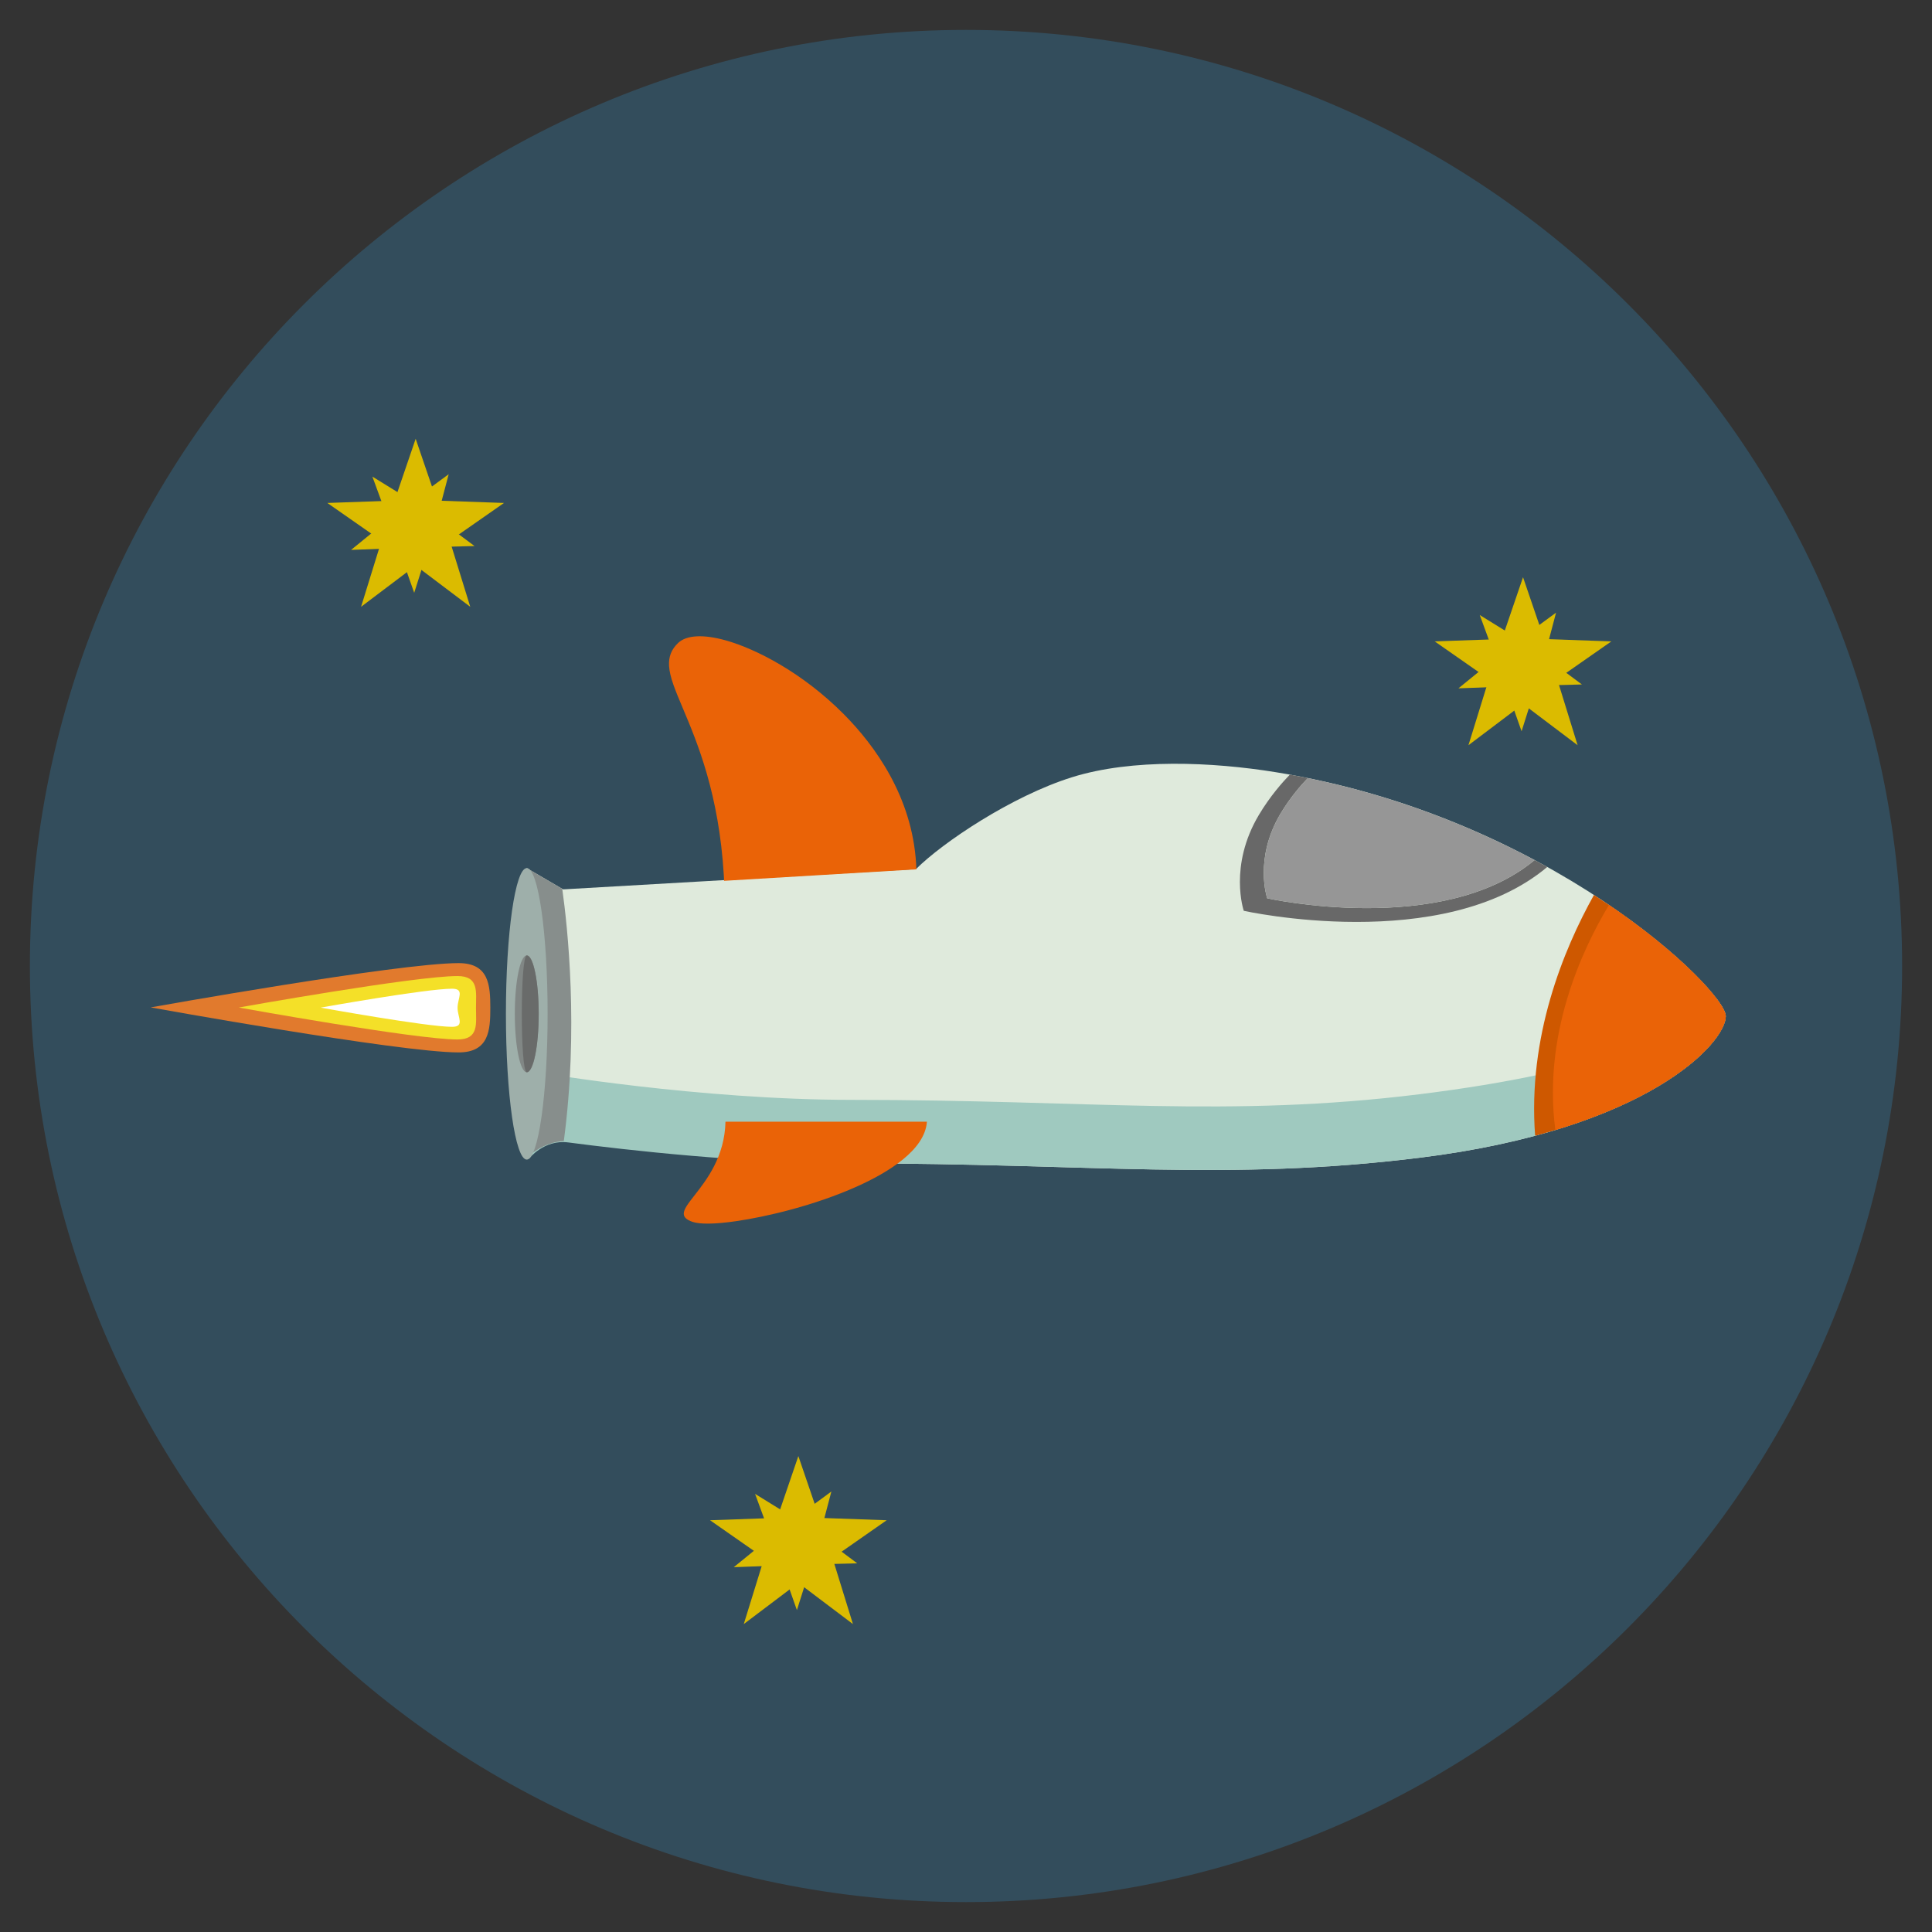 <?xml version="1.0" encoding="utf-8"?>
<!-- Generator: Adobe Illustrator 16.0.0, SVG Export Plug-In . SVG Version: 6.00 Build 0)  -->
<!DOCTYPE svg PUBLIC "-//W3C//DTD SVG 1.1//EN" "http://www.w3.org/Graphics/SVG/1.1/DTD/svg11.dtd">
<svg version="1.1" id="Layer_1" xmlns="http://www.w3.org/2000/svg" xmlns:xlink="http://www.w3.org/1999/xlink" x="0px" y="0px"
	 width="512px" height="512px" viewBox="0 0 512 512" style="enable-background:new 0 0 512 512;" xml:space="preserve">
<rect x="0" y="0" width="512" height="512" fill="#333333" stroke="none"/>
<style type="text/css">
<![CDATA[
	.st0{fill:#7CE063;}
	.st1{fill:#7DBDD3;}
	.st2{fill:#AFB1B2;}
	.st3{fill:#AFB2AD;}
	.st4{fill:#E17A2D;}
	.st5{fill:#E2A120;}
	.st6{fill:#E2E2E2;}
	.st7{fill:#E4EDF2;}
	.st8{fill:#4ABC96;}
	.st9{fill:#E5EAE4;}
	.st10{fill:#4D87A9;}
	.st11{fill:#818281;}
	.st12{fill:#818785;}
	.st13{fill:#EA6307;}
	.st14{fill:#878E8C;}
	.st15{fill:#EAB32A;}
	.st16{fill:#EAFFFF;}
	.st17{fill:#B8BCB7;}
	.st18{fill:#EDEAB7;}
	.st19{fill:#51CC37;}
	.st20{fill:#EFE350;}
	.st21{fill:#BC934B;}
	.st22{fill:#BCDAE8;}
	.st23{fill:#8E8D85;}
	.st24{fill:#8E8E8E;}
	.st25{fill:#BDC1BC;}
	.st26{fill:#BFBFBA;}
	.st27{fill:#BFBFBE;}
	.st28{fill:#22343D;}
	.st29{fill:#238C10;}
	.st30{fill:#F2C900;}
	.st31{fill:#F2F2F2;}
	.st32{fill:#F3F4F5;}
	.st33{fill:#F4E028;}
	.st34{fill:#282828;}
	.st35{fill:#F7CD4B;}
	.st36{fill:#F9D56E;}
	.st37{fill:#F9F9F9;}
	.st38{fill:#C0C9BD;}
	.st39{fill:#C1BEA0;}
	.st40{fill:#C1C1C1;}
	.st41{fill:#94B7CB;}
	.st42{fill:#C44600;}
	.st43{fill:#C4A405;}
	.st44{fill:#C4C4C4;}
	.st45{fill:#969696;}
	.st46{fill:#FCE19D;}
	.st47{opacity:0.3;}
	.st48{opacity:0.5;}
	.st49{fill:#FFC217;}
	.st50{fill:#FFDB29;}
	.st51{fill:#FFE36E;}
	.st52{fill:#FFFFFF;}
	.st53{fill:#636363;}
	.st54{fill:#647F8C;}
	.st55{fill:none;}
	.st56{fill:#9B9410;}
	.st57{fill:#9B9A8C;}
	.st58{fill:#686868;}
	.st59{fill:#CBEFE1;}
	.st60{fill:#696B6A;}
	.st61{fill:#CCCCC2;}
	.st62{fill:#CCCCCC;}
	.st63{fill:#CCD3D6;}
	.st64{fill:#9E9A80;}
	.st65{fill:#9EAFAA;}
	.st66{fill:#CE5800;}
	.st67{fill:#CECECE;}
	.st68{fill:#9FC9BF;}
	.st69{fill:#9FDDDB;}
	.st70{fill:#329670;}
	.st71{fill:#334D5C;}
	.st72{fill:#34BC1D;}
	.st73{fill:#353535;}
	.st74{fill:#D3D1B7;}
	.st75{fill:#D3D3D1;}
	.st76{fill:#D3D3D3;}
	.st77{fill:#D5D6C9;}
	.st78{fill:#D6E2D3;}
	.st79{fill:#D6E9F2;}
	.st80{fill:#D8D8D6;}
	.st81{fill:#D9DCDD;}
	.st82{fill:#3FAA83;}
	.st83{fill:#738E99;}
	.st84{fill:#A5A5A5;}
	.st85{fill:#DBBB00;}
	.st86{fill:#A8843B;}
	.st87{fill:#A8A58F;}
	.st88{fill:#DDDDDD;}
	.st89{fill:#41AF87;}
	.st90{fill:#DFEADC;}
	.st91{fill:#43C628;}
	.st92{fill:#44A048;}
]]>
</style>
<g>
	<g>
		<g>
			<path class="st71" d="M256.003,7.924c-137.012,0-248.082,111.06-248.082,248.082c0,137.001,111.07,248.07,248.082,248.07
				c137.006,0,248.076-111.069,248.076-248.07C504.079,118.983,393.009,7.924,256.003,7.924z"/>
		</g>
	</g>
	<g>
		<g>
			<g>
				<g>
					<g>
						<polygon class="st85" points="133.562,133.29 115.751,132.662 110.155,116.284 104.56,132.662 86.749,133.29 101.102,143.305 
							95.689,160.806 110.155,149.883 124.621,160.806 119.209,143.305 						"/>
					</g>
				</g>
				<g>
					<g>
						<polygon class="st85" points="115.838,137.313 118.906,125.673 109.21,132.807 98.687,126.306 102.877,137.719 93.04,145.73 
							105.59,145.26 109.77,157.104 113.602,145.009 125.756,144.707 						"/>
					</g>
				</g>
			</g>
			<g>
				<g>
					<g>
						<polygon class="st85" points="234.979,402.88 217.169,402.252 211.573,385.875 205.978,402.252 188.167,402.88 
							202.52,412.895 197.107,430.397 211.573,419.473 226.039,430.397 220.627,412.895 						"/>
					</g>
				</g>
				<g>
					<g>
						<polygon class="st85" points="217.256,406.905 220.324,395.264 210.628,402.398 200.104,395.897 204.295,407.309 
							194.458,415.321 207.008,414.851 211.188,426.694 215.02,414.6 227.174,414.297 						"/>
					</g>
				</g>
			</g>
			<g>
				<g>
					<g>
						<polygon class="st85" points="427.025,169.975 409.215,169.347 403.619,152.969 398.023,169.347 380.213,169.975 
							394.565,179.99 389.153,197.491 403.619,186.568 418.085,197.491 412.673,179.99 						"/>
					</g>
				</g>
				<g>
					<g>
						<polygon class="st85" points="409.302,173.999 412.37,162.358 402.674,169.492 392.15,162.991 396.341,174.404 
							386.504,182.416 399.054,181.945 403.233,193.789 407.065,181.694 419.22,181.392 						"/>
					</g>
				</g>
			</g>
		</g>
		<g>
			<g>
				<g>
					<g>
						<g>
							<path class="st4" d="M121.535,255.236c-16.16,0-81.608,11.736-81.608,11.736s65.882,11.929,81.608,11.929
								c8.09,0,8.415-5.934,8.403-11.859C129.927,261.135,129.602,255.236,121.535,255.236z"/>
						</g>
					</g>
					<g>
						<g>
							<path class="st33" d="M121.248,258.664c-11.479,0-57.964,8.336-57.964,8.336s46.794,8.473,57.964,8.473
								c5.738,0,4.894-4.202,4.894-8.405C126.142,262.866,126.986,258.664,121.248,258.664z"/>
						</g>
					</g>
					<g>
						<g>
							<path class="st52" d="M119.803,262.02c-6.896,0-34.824,5.008-34.824,5.008s28.113,5.09,34.824,5.09
								c3.447,0,1.457-2.525,1.457-5.05C121.26,264.544,123.25,262.02,119.803,262.02z"/>
						</g>
					</g>
				</g>
			</g>
			<g>
				<g>
					<g>
						<path class="st90" d="M338.097,204.64c-16.869-2.727-38-3.667-54,1.333s-34.334,17.333-41.334,24.333l-93.519,5.388
							l-9.647-5.638c-0.79,6.056-0.105,18.793-0.105,25.728c0,36.949,0.521,50.689,0.521,50.689s4.567-4.496,10.833-4.083
							c15.834,1.042,46.467,5.917,74.977,5.917c63.033,0,99.619,4.8,150.44-1.5c60.5-7.5,81.086-30.5,81.086-37.5
							C457.349,262.319,410.263,216.307,338.097,204.64z"/>
					</g>
				</g>
				<g>
					<g>
						<path class="st68" d="M454.644,264.283c-7.295,9.722-30.16,19.713-78.381,25.691c-50.821,6.3-87.407,1.5-150.44,1.5
							c-40.625,0-82.745-7.207-82.745-7.207l-2.908,22.821c0,0,3.957-5.179,10.442-4.329c15.632,2.051,46.498,5.547,75.211,5.547
							c63.033,0,99.619,4.8,150.44-1.5c60.5-7.5,81.086-30.5,81.086-37.5C457.349,268.33,456.426,266.587,454.644,264.283z"/>
					</g>
				</g>
				<g>
					<g>
						<path class="st14" d="M149.005,235.555l-9.408-5.498c-0.79,6.056-0.105,18.793-0.105,25.728
							c0,36.949,0.521,50.689,0.521,50.689s3.888-3.813,9.404-4.086C153.363,272.695,150.428,245.684,149.005,235.555z"/>
					</g>
				</g>
				<g>
					<g>
						<path class="st13" d="M242.781,228.914c-1.069-17.884-11.008-31.425-19.156-39.636
							c-10.928-11.008-23.297-17.318-31.229-19.551c-5.954-1.676-10.451-1.446-12.666,0.646c-1.799,1.702-2.57,3.642-2.422,6.108
							c0.178,2.977,1.645,6.455,3.674,11.269c3.804,9.018,9.551,22.646,10.839,44.208c0.029,0.494,0.053,0.981,0.077,1.468
							l50.946-3.042C242.829,229.895,242.809,229.406,242.781,228.914z"/>
					</g>
				</g>
				<g>
					<g>
						<g>
							<path class="st58" d="M406.685,227.93c-24.565,20.44-70.864,10.131-70.864,10.131s-3.589-10.465,3.526-22.425
								c2.625-4.411,5.627-7.77,7.246-9.438c-1.576-0.321-3.164-0.63-4.767-0.919c-1.831,1.885-5.239,5.694-8.219,10.701
								c-8.059,13.544-3.993,25.396-3.993,25.396s52.653,11.725,80.428-11.621C408.94,229.144,407.819,228.535,406.685,227.93z"/>
						</g>
					</g>
					<g>
						<g>
							<path class="st45" d="M346.593,206.199c-1.619,1.668-4.621,5.027-7.246,9.438c-7.115,11.96-3.526,22.425-3.526,22.425
								s46.299,10.309,70.864-10.131C389.998,219.022,369.706,210.907,346.593,206.199z"/>
						</g>
					</g>
				</g>
				<g>
					<g>
						<path class="st13" d="M192.261,297.26c-0.212,9.29-5.003,15.42-8.197,19.507c-1.659,2.121-2.857,3.653-2.857,4.863
							c0,0,0,0,0,0c0,0.937,0.725,1.625,2.28,2.164c1.99,0.69,5.975,0.634,11.525-0.163c8.22-1.181,20.958-4.213,32.053-9.184
							c8.255-3.699,18.051-9.646,18.577-17.187H192.261z"/>
					</g>
				</g>
				<g>
					<g>
						<path class="st66" d="M422.413,237.176c-8.109,14.529-17.585,37.623-15.588,63.819c37.078-9.931,50.523-26.032,50.523-31.688
							C457.349,265.683,444.677,251.56,422.413,237.176z"/>
					</g>
				</g>
				<g>
					<g>
						<path class="st13" d="M426.399,239.815c-7.35,12.228-17.532,34.429-14.216,59.656c33.024-9.981,45.165-24.789,45.165-30.164
							C457.349,265.905,446.183,253.251,426.399,239.815z"/>
					</g>
				</g>
				<g>
					<g>
						<ellipse class="st65" cx="139.597" cy="268.682" rx="5.525" ry="38.625"/>
					</g>
				</g>
				<g>
					<g>
						<ellipse class="st12" cx="139.597" cy="268.682" rx="3.166" ry="15.481"/>
					</g>
				</g>
				<g>
					<g>
						<path class="st60" d="M139.597,253.201c-1.749,0-1.749,30.962,0,30.962c1.746,0,3.166-6.931,3.166-15.481
							C142.763,260.133,141.343,253.201,139.597,253.201z"/>
					</g>
				</g>
			</g>
		</g>
	</g>
</g>
</svg>
